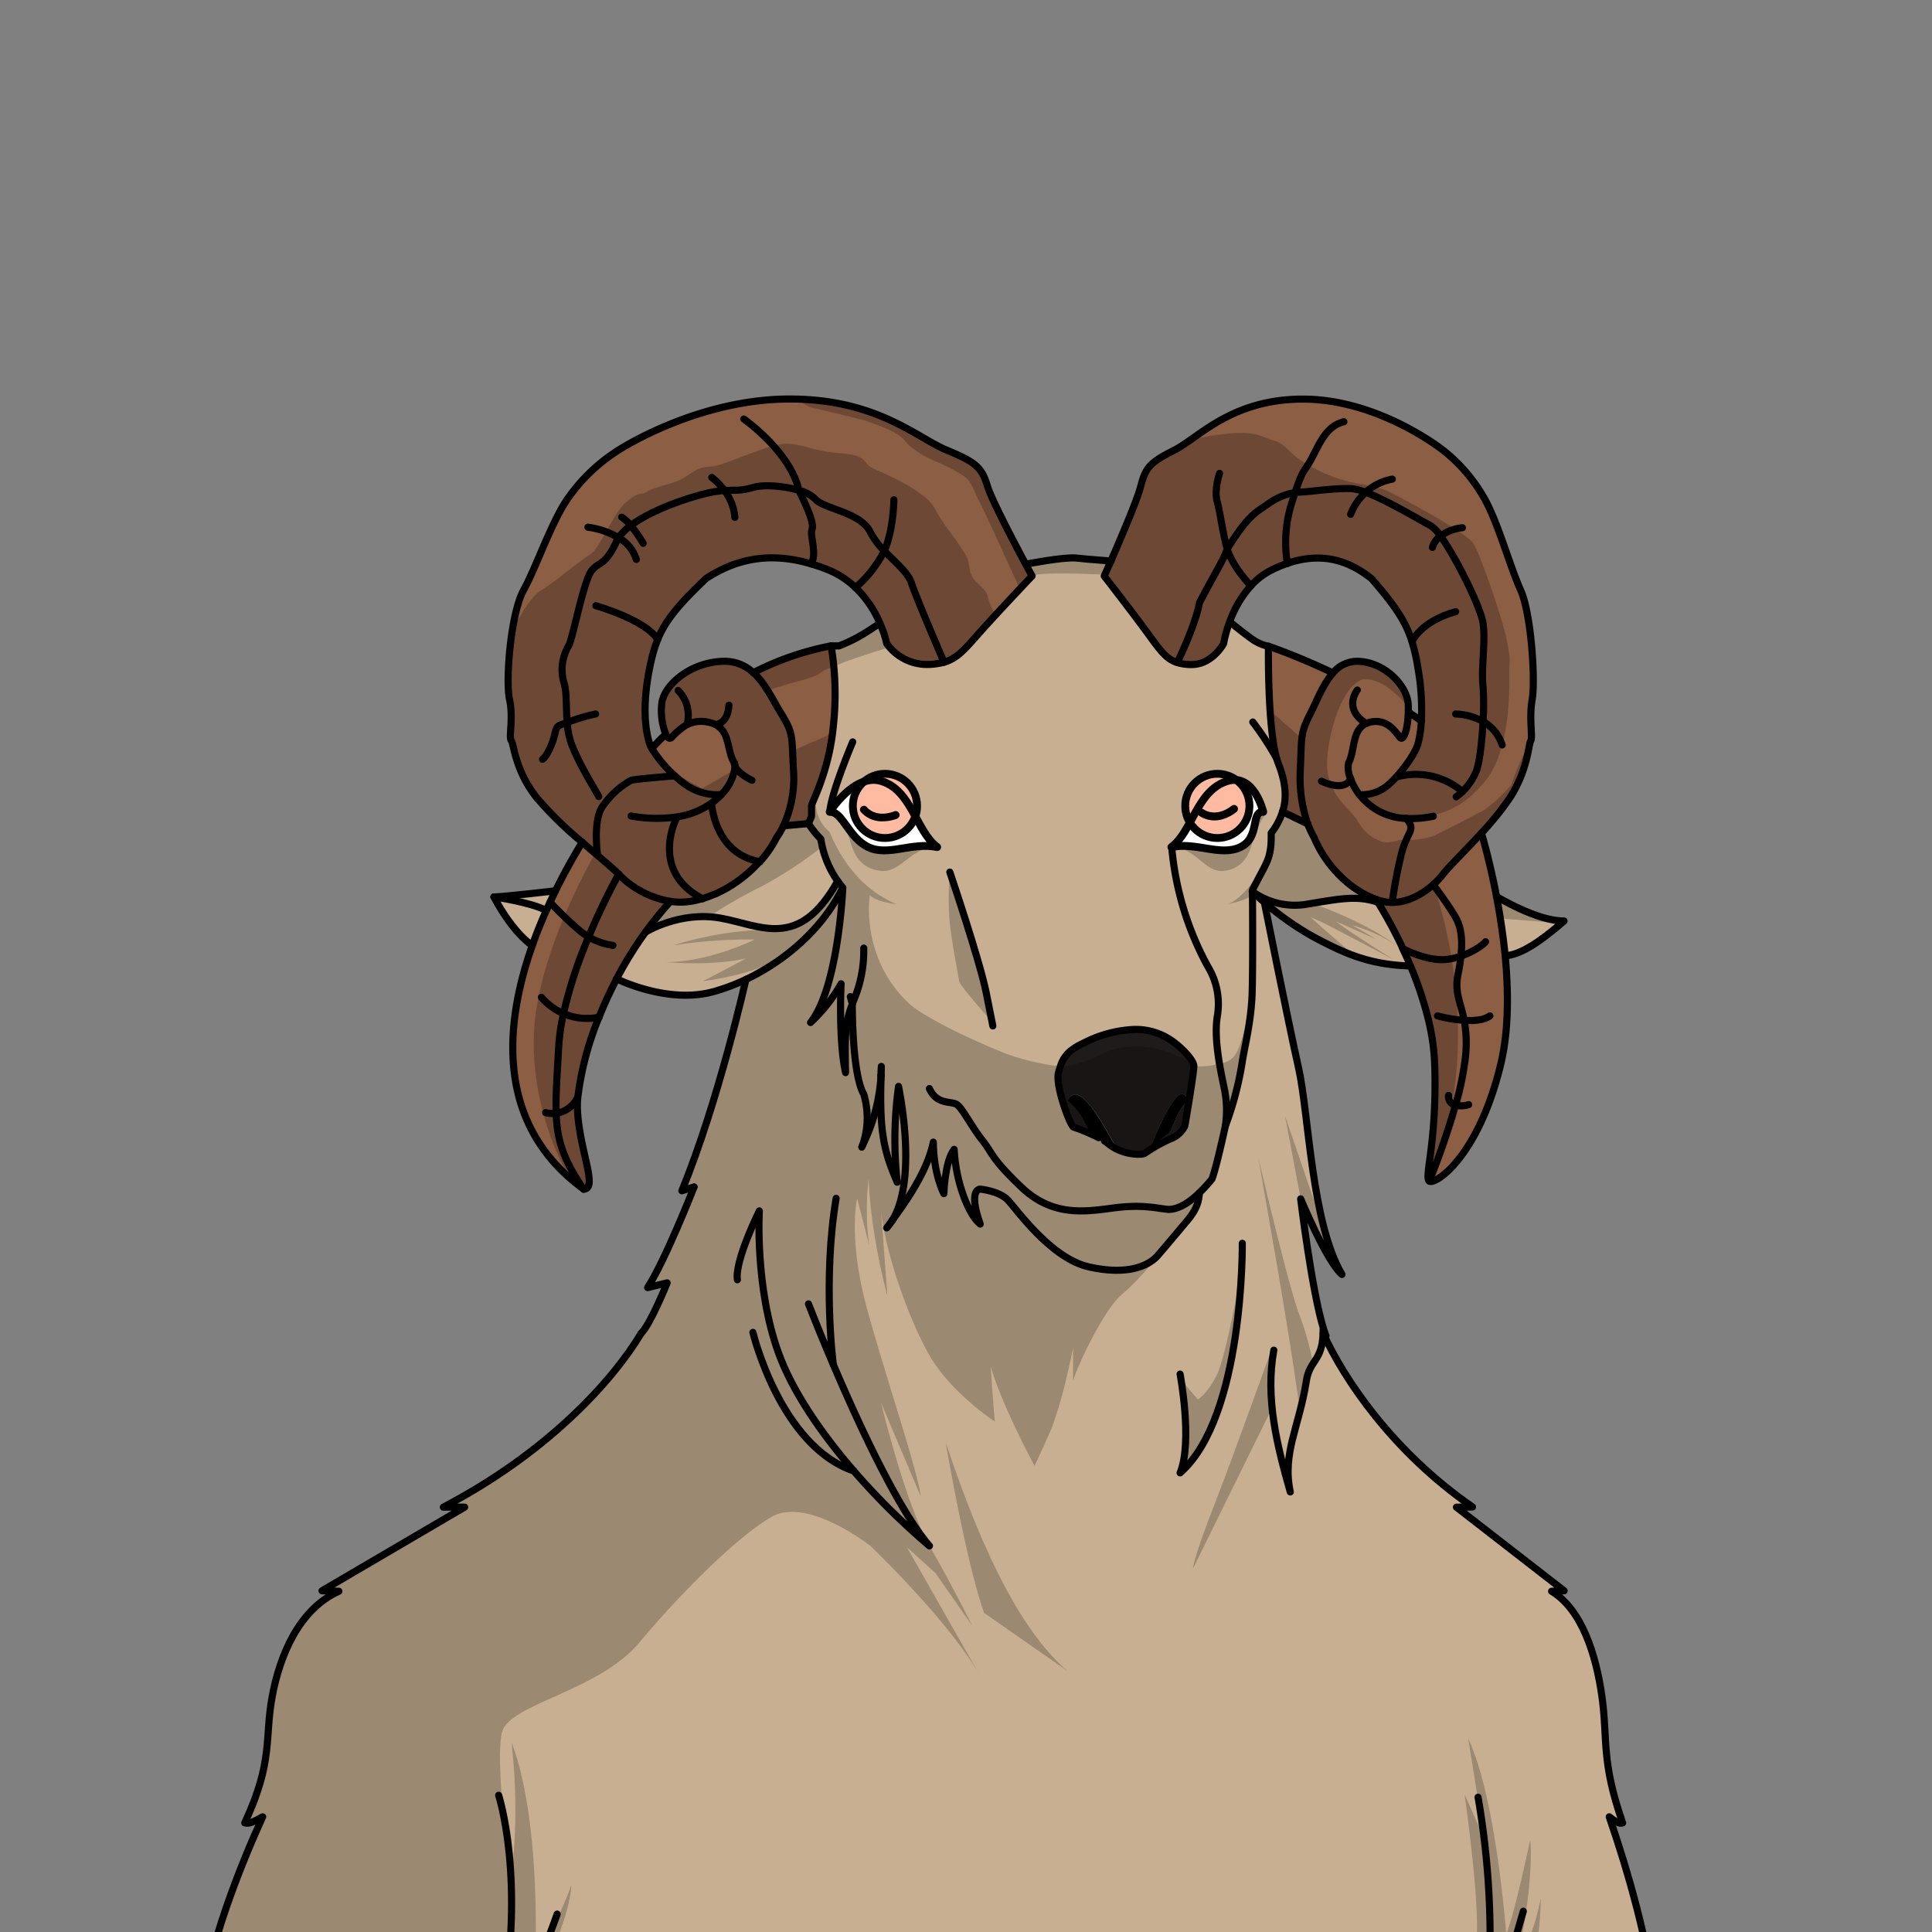 <svg xmlns="http://www.w3.org/2000/svg" xmlns:xlink="http://www.w3.org/1999/xlink" viewBox="0 0 432 432">
  <rect x="0" y="0" width="432" height="432" fill="#808080" stroke="none"/>
  <defs>
    <style>.GUNDAN_GOAT_BODY_GUNDAN_GOAT_BODY_16_cls-1,.GUNDAN_GOAT_BODY_GUNDAN_GOAT_BODY_16_cls-6{fill:none;stroke:#000;stroke-linecap:round;stroke-linejoin:round;}.GUNDAN_GOAT_BODY_GUNDAN_GOAT_BODY_16_cls-1{stroke-width:1.75px;}.GUNDAN_GOAT_BODY_GUNDAN_GOAT_BODY_16_cls-2{isolation:isolate;}.GUNDAN_GOAT_BODY_GUNDAN_GOAT_BODY_16_cls-3{fill:#1f1b1a;}.GUNDAN_GOAT_BODY_GUNDAN_GOAT_BODY_16_cls-4{fill:#8c5e44;}.GUNDAN_GOAT_BODY_GUNDAN_GOAT_BODY_16_cls-5{fill:#c8af91;}.GUNDAN_GOAT_BODY_GUNDAN_GOAT_BODY_16_cls-6{stroke-width:1.59px;}.GUNDAN_GOAT_BODY_GUNDAN_GOAT_BODY_16_cls-7{fill:#fff;}.GUNDAN_GOAT_BODY_GUNDAN_GOAT_BODY_16_cls-8{clip-path:url(#GUNDAN_GOAT_BODY_GUNDAN_GOAT_BODY_16_clip-path);}.GUNDAN_GOAT_BODY_GUNDAN_GOAT_BODY_16_cls-9{fill:#ffbba2;}.GUNDAN_GOAT_BODY_GUNDAN_GOAT_BODY_16_cls-10{clip-path:url(#GUNDAN_GOAT_BODY_GUNDAN_GOAT_BODY_16_clip-path-2);}.GUNDAN_GOAT_BODY_GUNDAN_GOAT_BODY_16_cls-11{opacity:0.22;mix-blend-mode:multiply;}</style>
    <clipPath id="clip-path">
      <path class="GUNDAN_GOAT_BODY_GUNDAN_GOAT_BODY_16_cls-1" d="M185.53,181.54s5.48-8.71,11.51-6.9c6.85,2.05,7.82,11.3,12.52,14.77-5.62-1.17-11,2.15-15.44,0S188.39,181.39,185.53,181.54Z" />
    </clipPath>
    <clipPath id="clip-path-2">
      <path class="GUNDAN_GOAT_BODY_GUNDAN_GOAT_BODY_16_cls-1" d="M282.46,181.54s-2-8.71-8-6.9c-6.85,2.05-7.82,11.3-12.53,14.77,5.63-1.17,11,2.15,15.45,0S279.6,181.39,282.46,181.54Z" />
    </clipPath>
  </defs>
  <g class="GUNDAN_GOAT_BODY_GUNDAN_GOAT_BODY_16_cls-2">
    <g id="body">
      <path class="GUNDAN_GOAT_BODY_GUNDAN_GOAT_BODY_16_cls-3" d="M266.88,238.14a.13.13,0,0,0,0-.06,0,0,0,0,1,0,0,4.33,4.33,0,0,0-.7-1.34,18.43,18.43,0,0,0-4.29-4.07,14.07,14.07,0,0,0-9-2.43,27.25,27.25,0,0,0-10.62,3,12.56,12.56,0,0,0-3.29,2.1l-.17.17a6.27,6.27,0,0,0-1.16,1.55c-.06.1-.1.19-.15.29a10.43,10.43,0,0,0-.46,1.14c-.14.43-.27.87-.4,1.34-.77,2.69,2.41,11.28,3.45,12.16a42.73,42.73,0,0,1,5.67,2.39c-1.08-.67-1.95-1.24-1.95-1.24s-1-1.89-2-3.71a14.47,14.47,0,0,0-3-3.37,2,2,0,0,1,1.71-1.38c1.28,0,3.49,2.55,5.25,5.31s3.67,6.32,3.79,6.55a22.7,22.7,0,0,1-2.55-1.4,13.32,13.32,0,0,1,1.1.8c2.88,2.3,7,2.44,7.9,2a36.22,36.22,0,0,1,5.58-3.17,5.86,5.86,0,0,0,3.42-3s2-11.53,2-13.37A1,1,0,0,0,266.88,238.14Zm-3.62,11.25c-.82,1.82-1.57,3.71-1.57,3.71a54.68,54.68,0,0,1-4.46,3.4c.09-.23,1.61-3.88,2.94-6.55s3.09-5.31,4.08-5.31,1.33,1.38,1.33,1.38A13.64,13.64,0,0,0,263.26,249.39Z" />
      <path class="GUNDAN_GOAT_BODY_GUNDAN_GOAT_BODY_16_cls-4" d="M340.09,131.92c-2.39-5.29-5.22-15.63-8.27-20.79a36.54,36.54,0,0,0-8.17-9.77c-2.35-2-16.25-12.16-32.25-12.16s-23.29,8.63-28.73,11.4-6.45,3.86-7.53,8.08c-.75,3-4.55,11.87-6.69,16.76-.87,2-1.47,3.33-1.47,3.33s5.91,7.59,9.61,12.65c2.79,3.81,4.12,5.84,6.67,6.68a11,11,0,0,0,3,.46c4.83.15,7.41-4.68,7.41-4.68a28.53,28.53,0,0,1,1.34-4.83,24.47,24.47,0,0,1,4.71-8.05,15.92,15.92,0,0,1,4.88-3.69,29.62,29.62,0,0,1,3.25-1.35c7.52-2.59,13.58-.88,18.93,3.42,5.17,6,7.54,9.54,9,14a42.26,42.26,0,0,1,1.36,6.06,52.46,52.46,0,0,1,.75,11.74l-2.93-2h0a16,16,0,0,0,0-1.69c-.25-4.21-5.15-9.43-11.18-9.66a7,7,0,0,0-5.69,2.64,145.44,145.44,0,0,0-14.42-6s-.27,17.54,1.83,25.06v0c.14.45.27.87.42,1.24,1.65,4.23,1.85,7.66.89,10.7l5.66,2.72a20.53,20.53,0,0,0,1.44,3.07c2.55,6.23,8,11.81,13.83,13.78h0c0,.05.18.28.41.67a103.53,103.53,0,0,1,5.61,10.41h0c.58,1.23,1.17,2.54,1.74,3.91a79,79,0,0,1,3.89,11.61,49.82,49.82,0,0,1,1.48,10c.61,17.49-2.3,25.32-1.23,26.39s10.89-5.07,16-26.08c1.8-7.47,1.77-16.16,1-24.26-.46-4.75-1.18-9.29-1.93-13.26-1.59-8.32-3.37-14.16-3.37-14.16a65.5,65.5,0,0,0,6.5-8.07c4-6.21,4.09-11.89,4.59-12.65s-.44-5,.32-9.21S342.47,137.21,340.09,131.92Z" />
      <path class="GUNDAN_GOAT_BODY_GUNDAN_GOAT_BODY_16_cls-4" d="M229.44,126.14l-1.1-2h0l-1.45-2.78,0,0c-.43-.82-.86-1.67-1.3-2.52l-.57-1.11a.8.8,0,0,0-.08-.16l-.64-1.27c-.1-.22-.21-.42-.31-.63-.21-.42-.41-.82-.6-1.22l-.77-1.61c-.5-1.08-.94-2.06-1.26-2.86-.11-.28-.21-.53-.28-.75a4.27,4.27,0,0,1-.16-.46c0-.15-.09-.3-.14-.44l-.14-.42c-.09-.27-.19-.52-.28-.76l0-.07c-.08-.19-.17-.37-.25-.55a6.12,6.12,0,0,0-.41-.76c0-.09-.11-.18-.17-.27a5.7,5.7,0,0,0-.52-.67,5,5,0,0,0-.39-.41,8.34,8.34,0,0,0-.83-.71l0,0a15,15,0,0,0-1.6-1l-.74-.39c-.42-.21-.89-.43-1.39-.65l-.28-.13-2-.84a46.53,46.53,0,0,1-5.15-2.73,70.85,70.85,0,0,0-10.9-5.4l-1.09-.39-1.09-.37c-1.18-.38-2.42-.73-3.74-1l-1.29-.29-.23,0h0l-.15,0-.49-.1q-.5-.11-1-.18c-.49-.09-1-.17-1.51-.24-1.52-.22-3.12-.38-4.82-.48l-1.12,0q-.48,0-1,0h-1.51c-.7,0-1.4,0-2.09,0l-1.17.05-.7,0-.32,0c-.65,0-1.3.11-1.94.18-1.46.14-2.89.34-4.3.59l-1.43.26c-.44.09-.88.17-1.31.27l-1.08.23L161,91.2l-1.59.41c-2.63.71-5.1,1.53-7.38,2.39l-1.35.52c-2,.8-3.91,1.63-5.57,2.43l-.65.32c-2.32,1.14-4.19,2.19-5.5,3l-.41.26c-.57.35-1,.64-1.3.85a39.35,39.35,0,0,0-10,9.77c-3.74,5.16-7.19,15.5-10.1,20.79-1.12,2-2,5.47-2.56,9.18,0,0,0,.05,0,.15s-.07.45-.1.68,0,.29-.06.44c-.78,5.63-.94,11.59-.41,14,.7,3.23.2,6.46.2,8.14a1.15,1.15,0,0,0,0,.19,1,1,0,0,0,0,.25.57.57,0,0,0,0,.18.34.34,0,0,0,0,.1.75.75,0,0,0,.13.35,2.87,2.87,0,0,1,.32.92c0,.15.09.32.13.5.17.74.4,1.72.76,2.86.09.29.19.59.3.89s.22.62.35,1a26,26,0,0,0,3.73,6.53,49.6,49.6,0,0,0,4.62,5c.83.81,1.71,1.62,2.59,2.42l1.33,1.19.35.31.51.45.16.15.62.53,0,0c-2.11,3.47-4.15,7.12-6,10.88-.41.84-.82,1.69-1.22,2.55-.28.61-.56,1.22-.83,1.83-1.15,2.57-2.21,5.19-3.13,7.82-3.92,11.09-5.68,22.51-3.27,32.8.07.31.15.62.23.93a37.28,37.28,0,0,0,1.48,4.48c.11.29.23.58.36.86s.22.52.34.77.19.4.29.6.21.43.32.64.26.52.4.77l.36.64c.16.28.32.56.49.83a35.37,35.37,0,0,0,4.61,6c.22.24.45.47.68.7s.6.61.92.9.56.53.85.78c.13.12.27.25.41.36s.3.28.46.41h0l.24.2.79.65.09.07,1.07.82h0l.36.27a1.17,1.17,0,0,0,.76-.31,0,0,0,0,0,0,0,2.12,2.12,0,0,0,.44-1.58q0-.27,0-.57a36,36,0,0,0-.85-4.57c-.08-.36-.17-.73-.25-1.11s-.17-.76-.26-1.16a.78.78,0,0,0,0-.14c-.33-1.51-.65-3.14-.88-4.83-.06-.39-.11-.79-.16-1.2,0,0,0,0,0-.06-.07-.65-.13-1.31-.16-2l0-.51a19.42,19.42,0,0,1,.09-2.53c0-.25,0-.51.08-.78s.07-.57.11-.87c.07-.56.17-1.15.28-1.76,0,0,0-.06,0-.09.05-.33.11-.66.19-1s.14-.73.22-1.1.15-.68.24-1,.14-.6.22-.91.13-.54.21-.83c.42-1.61.94-3.34,1.55-5.15.14-.42.29-.85.45-1.28.3-.86.63-1.74,1-2.64a.08.08,0,0,0,0,0c.06-.16.13-.31.19-.47a89.8,89.8,0,0,1,3.94-8.54h0c.32-.6.64-1.21,1-1.81s.57-1,.88-1.55c.41-.71.83-1.41,1.27-2.12s.76-1.21,1.16-1.81c0,0,0,0,0,0,.33-.51.68-1,1-1.54s.73-1.05,1.11-1.58l1-1.35.23-.3c.26-.35.53-.7.81-1l.07-.09a1.68,1.68,0,0,1,.18-.21l.05-.07.63-.79c.78-1,1.6-1.91,2.45-2.85l.15-.17a14.85,14.85,0,0,0,5.1-.07,20,20,0,0,0,2.1-.51,22.55,22.55,0,0,0,2.18-.76l.36-.16a3.42,3.42,0,0,0,.34-.13l.08,0,.69-.32c.21-.1.42-.2.62-.31.68-.34,1.35-.72,2-1.12l.07,0,.65-.42c.21-.13.43-.28.64-.43l.71-.51c.36-.26.7-.53,1-.8l.17-.14q.56-.45,1.08-.93c.24-.22.48-.44.71-.68s.39-.38.58-.57.52-.53.76-.81l0,0,.1-.11h0q.57-.63,1.08-1.29l.18-.22.12-.17c.15-.18.29-.37.42-.56s.39-.55.57-.83l.15-.22q.24-.37.45-.75c.12-.18.22-.37.32-.55s.29-.52.42-.79.53-.79.8-1.22c0,0,0,0,0-.08.24-.41.48-.86.7-1.33h.17l3.89-.35,1-.09.34,0,.18,0h0l.68-1.6v-2.38a.25.25,0,0,1,0-.08.17.17,0,0,1,0-.05,4,4,0,0,1,.21-.58l0-.06c.13-.33.31-.74.52-1.24l.05-.12.32-.79s0,0,0,0l0,0c.07-.16.13-.33.2-.51s.21-.52.31-.8.28-.73.41-1.13.28-.81.42-1.24l.09-.28a.88.88,0,0,0,0-.15c.07-.2.14-.42.2-.63a51,51,0,0,0,1.61-7c.08-.47.15-1,.21-1.45,0-.05,0-.1,0-.15a.28.28,0,0,0,0-.09c.08-.6.15-1.22.2-1.85a76.67,76.67,0,0,0,.07-12.77c0-.15,0-.3,0-.45,0-.44-.08-.84-.12-1.22,0-.19,0-.38-.07-.56-.05-.42-.1-.8-.15-1.12,0-.16,0-.31-.07-.44s-.06-.37-.08-.51,0-.17,0-.24,0-.17,0-.17l-.19,0-.43.08-.57.11-.3.06c-.62.13-1.44.32-2.41.58l-1.08.29-.6.17,0,0-.15,0-.22.06-.35.11c-.57.18-1.18.37-1.82.59,0,0-.05,0-.08,0q-1.07.36-2.25.81c-1.13.43-2.34.92-3.59,1.47l-1.33.6-.16.07-1.47.7-.36.17-.29-.25a9.1,9.1,0,0,0-.78-.61h0c-.18-.12-.37-.25-.56-.36l-.06,0-.53-.29h0l-.61-.29h0q-.33-.13-.66-.24c-.23-.08-.46-.14-.69-.2a8.76,8.76,0,0,0-1.28-.21l-.28,0c-.23,0-.47,0-.71,0h-.35a15.92,15.92,0,0,0-1.84.17l-.27,0-.69.13-.67.15a14.74,14.74,0,0,0-1.47.46,10.63,10.63,0,0,0-1.24.49A16.24,16.24,0,0,0,153,150.6a14.2,14.2,0,0,0-2.36,1.92l-.07.06-.09.08,0,.05a5.57,5.57,0,0,0-.46.51,8.21,8.21,0,0,0-.74,1,4.87,4.87,0,0,0-.37.6h0c-.08.12-.14.24-.2.35a.67.67,0,0,1-.06.12l-.1.22v0a6,6,0,0,0-.43,1.28,2.17,2.17,0,0,0-.07.35c0,.14,0,.27-.05.4a14.6,14.6,0,0,0,.91,6.63c-.5.47-1,1-1.49,1.47-.18.17-.35.35-.52.53-.33.33-.65.67-1,1l-.14.15a6.7,6.7,0,0,1-.54-1.23c0-.13-.08-.26-.11-.39s-.08-.27-.11-.41-.07-.28-.1-.43a1.24,1.24,0,0,1,0-.16l-.06-.29v0c0-.11-.05-.23-.07-.35a1.57,1.57,0,0,1,0-.23q-.16-.88-.27-1.95a35.45,35.45,0,0,1,0-6.22,1.5,1.5,0,0,1,0-.2,5.35,5.35,0,0,1,.05-.55v-.07l0-.31c.16-1.55.41-3.23.77-5,0-.26.1-.51.16-.75s.1-.49.16-.73l.06-.26a.53.53,0,0,1,0-.12c.08-.35.16-.68.24-1,.13-.49.26-1,.41-1.43s.23-.74.36-1.09h0c.13-.36.26-.71.41-1.05,0,0,0,0,0,0a.33.33,0,0,1,.05-.12c.12-.32.26-.63.4-.93l.11-.22q.18-.39.39-.78l0-.05.15-.28c.1-.19.21-.37.32-.56.33-.57.69-1.13,1.09-1.7q.45-.63,1-1.29c.17-.22.34-.44.53-.66l.57-.68c1.55-1.82,3.52-3.83,6-6.23l0,0,.12-.12c.15-.1.3-.2.46-.29a28.62,28.62,0,0,1,2.94-1.66l.59-.28.63-.28c.28-.13.57-.25.86-.36a22.38,22.38,0,0,1,2.43-.82l.74-.2a21.31,21.31,0,0,1,2.11-.43l.67-.1a26,26,0,0,1,5.25-.15h.11c.25,0,.51,0,.77.07l.79.09.8.11.81.14.82.16c.27,0,.55.12.83.19s.81.2,1.22.32l.36.09.32.09q1.74.51,3.57,1.23a18.79,18.79,0,0,1,3.68,1.92l.06.05q.47.3.9.63l.47.37c.44.35.86.72,1.26,1.1a21.07,21.07,0,0,1,1.94,2.1,0,0,0,0,1,0,0l.43.54.37.51c.23.31.44.62.63.92s.39.61.57.91.51.89.73,1.32.51,1,.72,1.51c0,.06.05.11.07.16.14.32.27.64.39.94.06.15.12.3.17.44s.11.28.16.42.16.45.22.66l.11.33a.56.56,0,0,0,0,.12.84.84,0,0,0,.05.17v0c.11.36.19.66.25.89s0,.2.06.27l.06.26a8.56,8.56,0,0,0,.56.73l.08.08v0a11.51,11.51,0,0,0,1.4,1.35,10,10,0,0,0,1,.73l.56.35c.2.12.4.22.61.33l.05,0a10,10,0,0,0,2.52.86l.47.08a2.23,2.23,0,0,0,.36.05l.51,0h0l.63,0h.3a15.13,15.13,0,0,0,3.76-.49h0c3-.85,4.67-2.88,8-6.65,1.13-1.26,2.43-2.69,3.74-4.11l1.78-1.92c2.19-2.35,4.21-4.5,5.33-5.68l.23-.24.48-.51a.93.93,0,0,1,.1-.1l.06-.07,0,0S230.3,127.74,229.44,126.14Zm-65.23,44.44a1.5,1.5,0,0,1,.15.75A1.46,1.46,0,0,1,164.21,170.58Z" />
      <path class="GUNDAN_GOAT_BODY_GUNDAN_GOAT_BODY_16_cls-5" d="M370.29,449.12c-.16-1.41-.34-2.83-.56-4.25q-.09-.71-.21-1.41-.16-1.08-.36-2.16c0-.17-.06-.35-.09-.52-.13-.77-.27-1.53-.43-2.3-.18-1-.38-1.94-.59-2.91-.16-.75-.32-1.51-.49-2.26s-.34-1.5-.52-2.25c-.33-1.41-.67-2.81-1-4.19-.14-.54-.28-1.09-.42-1.62-.4-1.52-.82-3-1.24-4.49l-.57-2c-.08-.27-.15-.53-.23-.79-.22-.74-.44-1.46-.66-2.18l-.26-.86c-.31-1-.61-2-.92-2.91,0-.1-.06-.21-.1-.31l-.06-.2c-.18-.56-.36-1.11-.53-1.65-.42-1.26-.82-2.47-1.22-3.64l.86.62a5.52,5.52,0,0,0,1.24.72,1.63,1.63,0,0,0,.52.09l.2,0a.35.35,0,0,0,.14,0l.07,0c-.79-2.26-1.41-4.28-1.9-6.12-.17-.6-.31-1.17-.44-1.73-.25-1.05-.46-2-.63-3-.1-.54-.19-1-.26-1.56a93.07,93.07,0,0,1-.81-9.45c0-.38,0-.76-.07-1.14-.1-1.49-.23-3-.45-4.74h0c0-.17,0-.35-.07-.52-.07-.49-.14-1-.22-1.47s-.13-.79-.2-1.18c0-.14,0-.28-.08-.42-.05-.32-.11-.63-.18-1l-.15-.74c-.07-.36-.15-.72-.24-1.07s-.22-1-.35-1.44-.25-.95-.39-1.42c-.08-.3-.17-.6-.27-.89s-.12-.44-.2-.66c-.13-.41-.27-.81-.42-1.21h0c-.23-.64-.47-1.28-.73-1.9,0,0,0,0,0,0-.13-.31-.27-.62-.4-.92-.28-.62-.57-1.21-.87-1.8a22.94,22.94,0,0,0-2-3.25c-.15-.2-.3-.4-.46-.59a16.51,16.51,0,0,0-2-2.13c-.19-.16-.39-.33-.59-.48l-.39-.29s0,0,0,0a3.28,3.28,0,0,0-.38-.27c-.2-.14-.4-.27-.61-.39l2.8-.11-6.25-4.85-3.43-2.67L325.66,337l3.6-.05c-1.86-1.28-3.64-2.61-5.34-4-.34-.26-.68-.54-1-.81-.53-.43-1.06-.87-1.58-1.32q-1.43-1.2-2.76-2.43a104.33,104.33,0,0,1-8-8.19l-.55-.63-.05-.05-.85-1c-.19-.21-.36-.43-.54-.64l-.37-.45c-.57-.69-1.12-1.39-1.66-2.08-.3-.38-.58-.75-.86-1.12a.1.1,0,0,0,0-.05l-.9-1.22c-.31-.42-.62-.84-.9-1.26-.9-1.26-1.73-2.5-2.51-3.72-.26-.39-.5-.78-.73-1.16q-1.23-2-2.23-3.81h0c-.15-.25-.28-.5-.42-.75s-.19-.35-.28-.52l0,0c-.66-1.25-1.25-2.44-1.76-3.57h0c0-.27,0-.55,0-.85l.13,0c-2.65-8.38-5.17-29.24-5.17-29.24l0,0c0,.13.25.6.54,1.28l.16.36c.27.64.62,1.42,1,2.3.1.21.19.42.29.64l.5,1.08c.28.59.57,1.21.88,1.83a69.91,69.91,0,0,0,3.34,6.2l.38.59a18.68,18.68,0,0,0,1.1,1.53l.29.35a6.8,6.8,0,0,0,.72.71c-.22-.38-.44-.77-.65-1.18s-.38-.74-.56-1.13-.38-.82-.55-1.25c-.36-.85-.7-1.75-1-2.69-.16-.45-.31-.91-.45-1.39a5.58,5.58,0,0,1-.18-.58l-.06-.21c-.1-.32-.2-.64-.28-1-.57-2-1.05-4.14-1.47-6.32-.16-.73-.3-1.47-.43-2.22,0-.21-.08-.43-.11-.65-.1-.54-.19-1.09-.28-1.64s-.18-1.1-.26-1.65c-.16-1-.3-2-.44-3l-.15-1.09c-.34-2.49-.64-4.94-.92-7.28-.08-.62-.15-1.22-.22-1.82l-.15-1.2c-.09-.73-.18-1.45-.27-2.15,0-.05,0-.09,0-.13-.09-.66-.17-1.3-.26-1.92a2.17,2.17,0,0,0,0-.25l-.15-1c-.15-1.05-.32-2-.49-3l-.15-.75c0-.28-.11-.55-.17-.81-2.35-10.43-7.64-37-7.64-37a66,66,0,0,0,11.05,7.79c7.05,3.77,12.56,6.25,21.7,6.54-.57-1.37-1.16-2.68-1.74-3.91h0l-.4-.85-.05-.09-.3-.62-.14-.29-.44-.88h0l-.42-.84-.08-.15c-1.66-3.22-3.09-5.6-3.77-6.69-.23-.39-.38-.62-.41-.67h0c-.29-.1-.57-.21-.86-.33a2.44,2.44,0,0,1-.34-.14,2.63,2.63,0,0,1-.35-.15l-.07,0-.7-.34c-.25-.13-.5-.26-.74-.4l0,0-.11-.06-.66-.4a4,4,0,0,1-.38-.24l-.58-.39-.39-.28-.16-.12-.38-.29-.14-.11-.42-.34q-.45-.37-.9-.78c-.22-.19-.43-.39-.64-.6l-.62-.62,0,0a.85.85,0,0,1-.16-.17l-.16-.16-.13-.14-.1-.11-.11-.13-.08-.09a.05.05,0,0,1,0,0,12.94,12.94,0,0,1-.84-1c-.25-.3-.48-.61-.71-.93l-.49-.69a4.13,4.13,0,0,1-.25-.38l-.35-.54c-.21-.33-.42-.67-.6-1a.41.41,0,0,0-.07-.11.15.15,0,0,1,0-.07,5.33,5.33,0,0,1-.31-.57c-.12-.22-.23-.43-.33-.65l-.18-.38c-.15-.31-.28-.62-.41-.93a20.14,20.14,0,0,1-1.11-2.23.14.14,0,0,1,0-.06c-.07-.18-.15-.36-.22-.55l-.09-.23-4-1.94h0l-1.6-.77,0-.06q.14-.45.24-.9a12.15,12.15,0,0,0,.27-1.74,13.28,13.28,0,0,0,0-2,2.29,2.29,0,0,0,0-.25c0-.36-.07-.73-.13-1.11l0-.2-.06-.33-.12-.59c-.08-.39-.18-.8-.31-1.22v0c-.05-.18-.1-.36-.16-.54s-.17-.53-.26-.79-.23-.63-.35-.95-.28-.79-.42-1.24v0c-.05-.17-.09-.35-.14-.52s-.09-.37-.13-.56l-.12-.58q-.06-.28-.12-.6c0-.18-.07-.36-.1-.55-.11-.66-.22-1.36-.31-2.08v0c-.08-.56-.14-1.14-.2-1.73,0-.32-.07-.65-.1-1,0-.13,0-.27,0-.4l-.09-1-.12-1.64c-.15-2.38-.25-4.77-.3-6.89,0-.18,0-.36,0-.54s0-.61,0-.9,0-.69,0-1c0-3,0-5,0-5a10.13,10.13,0,0,1-3.37-1.43l-.72-.5-.8-.6c-.73-.54-1.5-1.15-2.16-1.67-.18-.13-.34-.27-.5-.39l-.31-.25-.27-.22-.21-.17-.15-.12h0l-.08-.05c-.06.16-.12.33-.17.49h0s0,0,0,0c-.06.16-.11.33-.17.49a26.56,26.56,0,0,0-1,3.82s-.09.17-.27.44c-.05.09-.12.18-.19.29l0,0-.15.21a10.92,10.92,0,0,1-1.86,2h0a8.67,8.67,0,0,1-1.59,1,4,4,0,0,1-.47.21,3.29,3.29,0,0,1-.44.16l-.15.05h0l-.14,0-.4.1-.21,0a5,5,0,0,1-.56.08,4.26,4.26,0,0,1-.63,0h-.29a13.45,13.45,0,0,1-1.67-.15h-.05c-.24,0-.46-.09-.67-.14s-.42-.11-.62-.17c-2.55-.84-3.88-2.87-6.67-6.68l-.73-1c-.4-.55-.82-1.11-1.25-1.68-3.38-4.52-7.32-9.58-7.61-10l0,0,0-.07a1,1,0,0,1,.09-.2c.06-.15.16-.37.28-.65s.14-.31.21-.48c.24-.53.52-1.18.85-1.93l-.37,0h-.17c-.87-.06-2.67-.19-4.41-.34l-.17,0h-.16l-.57,0-.24,0-1.71-.18a9.1,9.1,0,0,0-1.09,0H239l-.52,0-1.15.11-.36,0-.54.06-.43,0-.57.08-.57.08-1.23.19-.57.09-2,.34-.5.09-.23,0L230,126l-.21,0h0l-.15,0-.2,0c.86,1.6,1.43,2.63,1.43,2.63l0,0-.06.07-.1.1-.48.51-.23.24c-1.12,1.18-3.14,3.33-5.33,5.68l-1.78,1.92c-1.31,1.42-2.61,2.85-3.74,4.11-3.37,3.77-5,5.8-8,6.65h0a15.13,15.13,0,0,1-3.76.49H207l-.63,0h0l-.51,0a2.23,2.23,0,0,1-.36-.05,3.55,3.55,0,0,1-.47-.08,10,10,0,0,1-2.52-.86l-.05,0a5.92,5.92,0,0,1-.61-.33l-.56-.35a10,10,0,0,1-1-.73,11.51,11.51,0,0,1-1.4-1.35v0l-.08-.08a8.56,8.56,0,0,1-.56-.73l-.06-.26a2.32,2.32,0,0,0-.06-.27c-.06-.23-.14-.53-.25-.89v0a.84.84,0,0,1-.05-.17.56.56,0,0,1,0-.12l-.11-.33c-.07-.21-.14-.43-.22-.66s-.1-.28-.16-.42-.11-.29-.17-.44c-.12-.3-.25-.62-.39-.94l-.28.19-1.43.93q-.3.21-.6.39c-.78.51-1.52,1-2,1.25l-1,.52c-.26.14-.53.28-.81.41-.44.23-.9.45-1.31.65l-.48.22,0,0-.4.17-.3.13-.23.09a1.19,1.19,0,0,1-.31.09h-1.77s0,.06,0,.17,0,.15,0,.24.05.31.08.51.05.28.07.44c.05.32.1.7.15,1.12,0,.18.05.36.07.56,0,.38.08.78.12,1.22,0,.15,0,.3,0,.45a76.67,76.67,0,0,1-.07,12.77c0,.63-.12,1.25-.2,1.85a.28.28,0,0,1,0,.09.77.77,0,0,1,0,.15c-.06.49-.13,1-.21,1.45a51,51,0,0,1-1.61,7c-.07.22-.13.43-.2.63a.88.88,0,0,1,0,.15,1.31,1.31,0,0,1-.09.28c-.14.44-.28.85-.42,1.24s-.27.77-.41,1.13-.21.55-.31.8-.13.35-.2.51l0,0v0l-.32.79-.05.12c-.21.5-.39.91-.52,1.24l0,.06a4,4,0,0,0-.21.58.17.17,0,0,0,0,.05.25.25,0,0,0,0,.08v2.38l-.68,1.6h0l-.18,0-.34,0-1,.09-3.89.35h-.17c-.22.47-.46.92-.7,1.33,0,0,0,0,0,.08-.27.43-.53.84-.8,1.22s-.27.53-.42.79a6.05,6.05,0,0,1-.32.55q-.21.38-.45.75l-.15.22c-.18.28-.37.55-.57.83s-.27.37-.42.56l-.12.17-.18.22q-.51.66-1.08,1.29h0l-.1.11,0,0c-.24.28-.5.54-.76.81s-.38.39-.58.57-.47.46-.71.68l-1.08.93-.17.14c-.34.27-.68.54-1,.8l-.71.51c-.21.15-.43.3-.64.43l-.65.42-.07,0c-.66.4-1.33.78-2,1.12-.21.11-.41.22-.62.31l-.69.32-.08,0a3.42,3.42,0,0,1-.34.13l-.36.16a22.55,22.55,0,0,1-2.18.76,20,20,0,0,1-2.1.51,14.85,14.85,0,0,1-5.1.07l-.15.17c-.85.94-1.67,1.89-2.45,2.85l-.63.79-.05.07a1.68,1.68,0,0,0-.18.21l-.07.09c-.28.34-.55.69-.81,1l-.23.3-1,1.35c-.38.53-.75,1.05-1.11,1.58s-.7,1-1,1.54c0,0,0,0,0,0-.4.6-.78,1.2-1.16,1.81s-.86,1.41-1.27,2.12c-.31.52-.6,1-.88,1.55s-.67,1.21-1,1.81c.27.14,11.49,5.7,21.68,2.87l1.25-.37,1-.31.91-.32c.72-.26,1.46-.55,2.19-.86s1.21-.52,1.82-.8h0l.07,0h0c0,.08-.09.42-.22,1-.06.24-.12.52-.2.83,0,.15-.07.32-.11.5l-.17.69c0,.15-.07.3-.11.46q-.1.47-.24,1c-.1.4-.2.83-.31,1.28s-.17.67-.26,1c-.41,1.66-.91,3.58-1.46,5.69l-.21.79c-.58,2.14-1.21,4.47-1.91,6.92l-.45,1.55-.27.94c-.3,1-.62,2.09-.94,3.16-.58,1.92-1.19,3.89-1.83,5.87-.85,2.63-1.75,5.27-2.68,7.87,0,0,0,0,0,0q-.6,1.68-1.23,3.33l-.33.88c-.35.91-.71,1.81-1.07,2.69-.06.17-.13.34-.2.5h0a1.38,1.38,0,0,1-.06.16,1.11,1.11,0,0,1,0,.13h0l.23-.08h0l.18-.06.06,0,.17-.05.31-.1.24-.07.24-.07.21-.07.18-.06.51-.16.13,0,.14,0h0l.07,0c-.19.5-6.45,16.43-10.38,22.49l1.58-.38.57-.14.76-.19.51-.12.42-.1.53-.13-.06.15-.07.17-.37.89c-.1.25-.22.53-.35.83-.53,1.21-1.24,2.8-2,4.34-.37.75-.74,1.48-1.11,2.15l-.12.21-.24.42-.23.4c-.16.26-.31.49-.46.71v0l0,0,0,0a.13.13,0,0,1,0,0,0,0,0,0,1,0,0,.47.47,0,0,0-.09.12l-.24.3,0,0a3.46,3.46,0,0,1-.36.39c-.39.65-.81,1.32-1.27,2-.22.34-.45.69-.69,1l-.38.55-.66.92q-.69,1-1.47,2l-.81,1c-.63.81-1.31,1.64-2,2.47l-.14.15-.83,1-.16.18c-1.11,1.26-2.31,2.56-3.59,3.87h0l-.14.13h0c-1.18,1.21-2.45,2.44-3.78,3.68-.53.5-1.07,1-1.62,1.48s-1.11,1-1.69,1.48-1.1.95-1.67,1.43l-.12.09c-.46.39-.94.77-1.42,1.15-.73.61-1.49,1.2-2.25,1.78l-1.75,1.33-.21.15c-.66.48-1.33,1-2,1.45l0,0-2.08,1.44q-2.55,1.76-5.3,3.43h0q-1.11.69-2.25,1.35l-1.21.7q-1.32.76-2.7,1.5l-1.49.81-.44.23,3,0h1.73l-.17.1-1.57.92-13.82,8.1-.14.08-10.18,6-5.74,3.36-.26.16,3.7.11a18.88,18.88,0,0,0-2.47,1.34l-.63.42c-.24.17-.48.34-.71.52s-.47.36-.69.55l0,0c-.33.27-.66.56-1,.87a9.63,9.63,0,0,0-.72.71c-.26.27-.52.54-.76.83s-.56.66-.83,1-.34.43-.5.66l-.34.48q-.27.38-.51.75c-.43.67-.85,1.36-1.23,2.07l-.15.26a2.12,2.12,0,0,0-.11.21l-.12.22a3.37,3.37,0,0,0-.19.38c-.14.27-.27.55-.4.82s-.15.32-.21.47-.14.32-.2.48c-.37.81-.7,1.63-1,2.47,0,.1-.07.19-.1.29-.2.54-.38,1.09-.55,1.64s-.32,1.07-.47,1.6a.08.08,0,0,1,0,.06s0,0,0,0c-.4,1.47-.73,2.95-1,4.41l-.15.87c0,.28-.09.56-.13.84q-.12.82-.21,1.62c-.2,1.72-.31,3.33-.42,4.93h0l0,.37-.09,1.12,0,.37c-.07.89-.16,1.79-.29,2.73-.06.5-.14,1-.23,1.55-.14.86-.32,1.75-.54,2.68,0,.23-.1.46-.17.69-.09.38-.19.77-.31,1.17s-.18.65-.29,1-.2.67-.32,1-.21.64-.33,1a1.72,1.72,0,0,0-.07.21c0,.06,0,.12-.07.19-.64,1.78-1.44,3.74-2.45,5.91a1,1,0,0,0,.17,0,.09.09,0,0,0,.07,0,1.73,1.73,0,0,0,.32,0,2.75,2.75,0,0,0,.67-.09l.3-.1a18,18,0,0,0,2.5-1.24l-.24.54,0,.09-.06.12v0h0l-.14.33c-1.33,3-2.73,6.27-4.12,9.76-.26.64-.51,1.3-.77,2s-.44,1.13-.65,1.71-.43,1.13-.64,1.7c-.41,1.13-.82,2.28-1.23,3.44l0,.13c-.33.95-.65,1.91-1,2.87l-.18.57c-.26.78-.5,1.56-.74,2.35-.06.17-.11.34-.16.52-.25.8-.48,1.6-.71,2.41-.28,1-.55,2-.81,3h0l-.12.42a2,2,0,0,1-.06.23h0c-.21.84-.42,1.69-.61,2.53-.7,2.95-1.26,5.89-1.67,8.78H370.36C370.34,449.51,370.32,449.32,370.29,449.12ZM199.42,273a11.43,11.43,0,0,1-1.15,1.56C198.67,274,199.06,273.52,199.42,273Zm53.41-42.78a14.07,14.07,0,0,1,9,2.43,18.43,18.43,0,0,1,4.29,4.07,4.33,4.33,0,0,1,.7,1.34,0,0,0,0,0,0,0,.13.13,0,0,1,0,.06,1,1,0,0,1,0,.23c0,1.84-2,13.37-2,13.37a5.86,5.86,0,0,1-3.42,3,36.22,36.22,0,0,0-5.58,3.17c-.87.46-5,.32-7.9-2a13.32,13.32,0,0,0-1.1-.8l-.08,0-1.05-.65-.11-.06A42.73,42.73,0,0,0,240,252c-1-.88-4.22-9.47-3.45-12.16.13-.47.26-.91.4-1.34a10.43,10.43,0,0,1,.46-1.14,2,2,0,0,1,.15-.29,6.27,6.27,0,0,1,1.16-1.55l.17-.17a12.56,12.56,0,0,1,3.29-2.1A27.25,27.25,0,0,1,252.83,230.23Z" />
      <path class="GUNDAN_GOAT_BODY_GUNDAN_GOAT_BODY_16_cls-5" d="M349.74,205.93c-6.06.07-15.11-5.46-15.11-5.46.75,4,1.47,8.51,1.93,13.26C340,213.47,344.23,210.76,349.74,205.93Z" />
      <path class="GUNDAN_GOAT_BODY_GUNDAN_GOAT_BODY_16_cls-5" d="M119,211.39c.92-2.63,2-5.25,3.13-7.82.27-.61.55-1.22.83-1.83.4-.86.81-1.71,1.22-2.55,0,0-10.3,1.22-13.74,1.37C114.9,208.92,119,211.39,119,211.39Z" />
      <path class="GUNDAN_GOAT_BODY_GUNDAN_GOAT_BODY_16_cls-6" d="M284.83,301.9c-1.94,10.74.71,21.27,3.68,31.71-1.84-8.7,2-14.56,3.6-24.86.72-4.67,3.52-4.3,3.74-10.6,0-.27,0-.55,0-.85" />
      <path class="GUNDAN_GOAT_BODY_GUNDAN_GOAT_BODY_16_cls-6" d="M114.91,449.7A144.81,144.81,0,0,0,124.58,428" />
      <path class="GUNDAN_GOAT_BODY_GUNDAN_GOAT_BODY_16_cls-6" d="M111.5,401.43s6.08,18.6.61,48.27" />
      <path class="GUNDAN_GOAT_BODY_GUNDAN_GOAT_BODY_16_cls-6" d="M246.94,255.1a13.32,13.32,0,0,1,1.1.8c2.88,2.3,7,2.44,7.9,2a36.22,36.22,0,0,1,5.58-3.17,5.86,5.86,0,0,0,3.42-3s2-11.53,2-13.37c0-1.13-2.2-3.73-5-5.71a14.07,14.07,0,0,0-9-2.43,27.25,27.25,0,0,0-10.62,3c-4.29,2-4.87,3.91-5.63,6.59S239,251.07,240,252a42.73,42.73,0,0,1,5.67,2.39" />
      <path class="GUNDAN_GOAT_BODY_GUNDAN_GOAT_BODY_16_cls-6" d="M141.12,182.46a31.38,31.38,0,0,0,10,.23,18.13,18.13,0,0,0,8-3.11,15.13,15.13,0,0,0,2.17-1.9" />
      <path class="GUNDAN_GOAT_BODY_GUNDAN_GOAT_BODY_16_cls-6" d="M169.93,192.67a24.88,24.88,0,0,0,3.71-5.38,17.53,17.53,0,0,0,1.54-2.63,25.57,25.57,0,0,0,2.22-12.79c-.38-7.59,0-7.9-2.83-12.49-1.72-2.8-3.42-6.52-6.13-9" />
      <path class="GUNDAN_GOAT_BODY_GUNDAN_GOAT_BODY_16_cls-6" d="M168.44,150.41a9.35,9.35,0,0,0-6.84-2.54c-7.35.23-13.34,5.45-13.65,9.66a14.6,14.6,0,0,0,.91,6.63c.39.8.86,1.14,1.31.74a14.43,14.43,0,0,1,3.47-2.89,7.22,7.22,0,0,1,4.9-.49c5,1.08,3.75,6.14,5.67,9.06a1.5,1.5,0,0,1,.15.75,10.51,10.51,0,0,1-3.09,6.35,12.41,12.41,0,0,1-8.1-2.33,23,23,0,0,1-2.31-1.89,27.59,27.59,0,0,1-5.13-6.13,6.7,6.7,0,0,1-.54-1.23c-.92-3-1.58-8.44.05-16.62s3.78-11.66,12.6-20.1c6.63-4.36,14.15-6.06,23.51-3.3q1.74.51,3.57,1.23a19.54,19.54,0,0,1,6.37,4.07,24.12,24.12,0,0,1,5.47,8,23.41,23.41,0,0,1,1.51,4.52,11.09,11.09,0,0,0,9,4.68,15.21,15.21,0,0,0,3.77-.49c3-.85,4.67-2.88,8-6.65,4.52-5.06,11.74-12.65,11.74-12.65s-.57-1-1.43-2.63c-2.51-4.68-7.58-14.31-8.55-17.46-1.3-4.22-2.53-5.32-9.18-8.08s-15.54-11.4-35.07-11.4-36.51,10.12-39.37,12.16a39.35,39.35,0,0,0-10,9.77c-3.74,5.16-7.19,15.5-10.1,20.79s-4.07,20.24-3.15,24.46-.23,8.44.39,9.21.76,6.44,5.59,12.65a83,83,0,0,0,10.18,10l3.22,2.75c2.33,2,4.19,3.56,4.94,4.39a21.12,21.12,0,0,0,11.54,6.13,14.85,14.85,0,0,0,5.1-.07,20,20,0,0,0,2.1-.51,22.55,22.55,0,0,0,2.18-.76l.36-.16a3.42,3.42,0,0,0,.34-.13l.08,0a29.3,29.3,0,0,0,9.85-7.21" />
      <path class="GUNDAN_GOAT_BODY_GUNDAN_GOAT_BODY_16_cls-6" d="M304,177.68A13.63,13.63,0,0,0,314.42,183a23.32,23.32,0,0,0,6.07-.49" />
      <path class="GUNDAN_GOAT_BODY_GUNDAN_GOAT_BODY_16_cls-6" d="M307.68,201.07c-5.78-2-11.28-7.55-13.83-13.78a20.53,20.53,0,0,1-1.44-3.07" />
      <path class="GUNDAN_GOAT_BODY_GUNDAN_GOAT_BODY_16_cls-6" d="M302,174.14a13.35,13.35,0,0,0,1.95,3.54,9,9,0,0,0,6.63-2.33,18.19,18.19,0,0,0,1.62-1.6c1.93-2.12,4.34-5.4,4.92-7.65a25.9,25.9,0,0,0,.7-4.88,52.46,52.46,0,0,0-.75-11.74,42.26,42.26,0,0,0-1.36-6.06c-1.42-4.5-3.79-8-9-14-5.35-4.3-11.41-6-18.93-3.42a29.62,29.62,0,0,0-3.25,1.35,15.92,15.92,0,0,0-4.88,3.69,24.47,24.47,0,0,0-4.71,8.05,28.53,28.53,0,0,0-1.34,4.83s-2.58,4.83-7.41,4.68a11,11,0,0,1-3-.46c-2.55-.84-3.88-2.87-6.67-6.68-3.7-5.06-9.61-12.65-9.61-12.65s.6-1.34,1.47-3.33c2.14-4.89,5.94-13.76,6.69-16.76,1.08-4.22,2.08-5.32,7.53-8.08s12.72-11.4,28.73-11.4,29.9,10.12,32.25,12.16a36.54,36.54,0,0,1,8.17,9.77c3.05,5.16,5.88,15.5,8.27,20.79s3.33,20.24,2.58,24.46.18,8.44-.32,9.21-.63,6.44-4.59,12.65a65.5,65.5,0,0,1-6.5,8.07c-3.7,4-7.46,7.69-8.51,9.11a16.66,16.66,0,0,1-2.29,2.42c-2.21,1.93-5.49,3.92-9.16,3.9a9.2,9.2,0,0,1-2.18-.26,12.8,12.8,0,0,1-1.43-.41" />
      <path class="GUNDAN_GOAT_BODY_GUNDAN_GOAT_BODY_16_cls-6" d="M292.41,184.22a31.36,31.36,0,0,1-1.64-12.35c.31-7.59,0-7.9,2.32-12.49,1.4-2.76,2.77-6.42,4.93-8.87a7,7,0,0,1,5.69-2.64c6,.23,10.93,5.45,11.18,9.66a16,16,0,0,1,0,1.69c-.06,3.57-1,6.61-1.84,5.68s-2.77-4.45-6.86-3.38a4.94,4.94,0,0,0-.71.25c-3.25,1.45-2.46,6.07-3.93,8.81a5.79,5.79,0,0,0,.46,3.55" />
      <path class="GUNDAN_GOAT_BODY_GUNDAN_GOAT_BODY_16_cls-6" d="M148.86,164.16q-1.58,1.5-3.13,3.17" />
      <path class="GUNDAN_GOAT_BODY_GUNDAN_GOAT_BODY_16_cls-6" d="M175.18,184.66l5.6-.51.68-1.61v-2.38c0-.69,4-7.67,4.92-18.26a65.42,65.42,0,0,0-.54-17.48h1.77a34,34,0,0,0,4.83-2.3c1-.56,2.95-1.85,4.32-2.76" />
      <path class="GUNDAN_GOAT_BODY_GUNDAN_GOAT_BODY_16_cls-6" d="M137.88,218.86a84.47,84.47,0,0,1,6.46-10.44,81.33,81.33,0,0,1,5.57-6.87" />
      <path class="GUNDAN_GOAT_BODY_GUNDAN_GOAT_BODY_16_cls-6" d="M130.21,188.28c-2.12,3.48-4.16,7.14-6,10.91-.41.84-.82,1.69-1.22,2.55-.28.61-.56,1.22-.83,1.83-1.15,2.57-2.21,5.19-3.13,7.82-7.05,19.94-7.12,41,11.51,54.52,3.26-.21-1.05-8.74-1.43-18a19.42,19.42,0,0,1,.09-2.53,68.21,68.21,0,0,1,4.75-17.95,89.8,89.8,0,0,1,3.94-8.54" />
      <path class="GUNDAN_GOAT_BODY_GUNDAN_GOAT_BODY_16_cls-6" d="M168.44,150.41a64.38,64.38,0,0,1,17.4-6" />
      <path class="GUNDAN_GOAT_BODY_GUNDAN_GOAT_BODY_16_cls-6" d="M229.44,126.14s8.55-1.66,11.21-1.36,7.8.66,7.8.66" />
      <path class="GUNDAN_GOAT_BODY_GUNDAN_GOAT_BODY_16_cls-6" d="M274,251.76a72.64,72.64,0,0,0,3.7-13.88c.56-3.82,2-8.94,2.27-15.46.21-6,.11-20.61.08-23.09V199l1.68-3.22c1.69-3.21,2.61-4.49,2.51-9.51a15.47,15.47,0,0,0,2.53-4.74c1-3,.76-6.47-.89-10.7-.15-.37-.28-.79-.42-1.24v0c-2.1-7.52-1.83-25.06-1.83-25.06a10.13,10.13,0,0,1-3.37-1.43c-1.68-1.12-5.21-4-5.21-4" />
      <path class="GUNDAN_GOAT_BODY_GUNDAN_GOAT_BODY_16_cls-6" d="M193.13,212a27.86,27.86,0,0,1-1.84,10.66c-.27.66-.49,1.26-.71,1.82-1.51,4.07-1.72,6.2-1.51,15.36-1.62-7.28-1-19.86-1-19.86a36.28,36.28,0,0,1-6.83,8.66c6.29-8,7.21-30.14,7.21-30.14-.36-.44-.74-.92-1.13-1.47a22,22,0,0,1-3.78-9.42,21.73,21.73,0,0,1-2.76-3.45" />
      <path class="GUNDAN_GOAT_BODY_GUNDAN_GOAT_BODY_16_cls-6" d="M197,240.47a40.2,40.2,0,0,1-4.18,15.7" />
      <path class="GUNDAN_GOAT_BODY_GUNDAN_GOAT_BODY_16_cls-6" d="M197,240.34c0-.61,0-1.24.07-1.89C197.08,239.09,197.05,239.72,197,240.34Z" />
      <path class="GUNDAN_GOAT_BODY_GUNDAN_GOAT_BODY_16_cls-6" d="M197,240.34v.13" />
      <path class="GUNDAN_GOAT_BODY_GUNDAN_GOAT_BODY_16_cls-6" d="M199.46,273c4.62-7.46,3.08-21.72,1.46-30.08a87.06,87.06,0,0,0-.3,21.43c-3.07-7.09-4-11.41-3.6-23.85" />
      <path class="GUNDAN_GOAT_BODY_GUNDAN_GOAT_BODY_16_cls-6" d="M199.42,273a11.43,11.43,0,0,1-1.15,1.56C198.67,274,199.06,273.52,199.42,273Z" />
      <path class="GUNDAN_GOAT_BODY_GUNDAN_GOAT_BODY_16_cls-6" d="M199.42,273l0,0" />
      <path class="GUNDAN_GOAT_BODY_GUNDAN_GOAT_BODY_16_cls-6" d="M268.19,266.7c-.17,3.66-2.17,5.55-4.07,7.85s-5.37,6.34-5.37,6.34c-2,2.14-6.59,4.35-15.24,2.4s-16.25-13-18.19-15-6.14-2.4-6.14-2.4-2.82-.16,0,7.82c-2.51-1.94-5.47-9.21-5.83-16.72-2.09,2.66-2.3,9.92-2.3,9.92s-2.28-4.17-2.36-11.53c-.93,4.53-3.47,9.74-9.23,17.57" />
      <path class="GUNDAN_GOAT_BODY_GUNDAN_GOAT_BODY_16_cls-6" d="M192.69,256.5c.05-.11.11-.22.15-.33a18.56,18.56,0,0,0,.3-11.49c-2.67-4.65-2.56-20.21-2.56-20.21l-.44-1.62" />
      <path class="GUNDAN_GOAT_BODY_GUNDAN_GOAT_BODY_16_cls-6" d="M207.82,243.41c1.59,3.57,4.71,2.81,6,3.48s3.48,5.16,5.83,8.07,1.79,3.89,8.79,10.54,14.32,5.42,20.56,4.6,9.25,0,11.91.3c2,.2,4.5-1,7.29-3.7a34.6,34.6,0,0,0,2.79-3.05c.92-2.29,2.83-11.07,3-11.84a.1.1,0,0,0,0-.05,23.81,23.81,0,0,0-.14-7.89c-.82-4-2.55-11.56-1.63-16.77a16.11,16.11,0,0,0-2.15-11A67.74,67.74,0,0,1,262,189.41" />
      <path class="GUNDAN_GOAT_BODY_GUNDAN_GOAT_BODY_16_cls-6" d="M119,211.39s-4.11-2.47-8.56-10.83c3.44-.15,13.74-1.37,13.74-1.37" />
      <path class="GUNDAN_GOAT_BODY_GUNDAN_GOAT_BODY_16_cls-6" d="M137.87,218.86h0c.27.14,11.49,5.7,21.68,2.87a46.05,46.05,0,0,0,7.23-2.71h0c8.38-4,16.88-10.88,21.66-20.52" />
      <path class="GUNDAN_GOAT_BODY_GUNDAN_GOAT_BODY_16_cls-6" d="M110.45,200.56s8,1.12,11.68,3" />
      <path class="GUNDAN_GOAT_BODY_GUNDAN_GOAT_BODY_16_cls-6" d="M144.34,208.42s7.65-4.75,16.75-3.13,17.48,7.31,26.23-8.27" />
      <line class="GUNDAN_GOAT_BODY_GUNDAN_GOAT_BODY_16_cls-6" x1="286.75" y1="181.5" x2="292.41" y2="184.22" />
      <path class="GUNDAN_GOAT_BODY_GUNDAN_GOAT_BODY_16_cls-6" d="M313.71,212.15a103.53,103.53,0,0,0-5.61-10.41c-.23-.39-.38-.62-.41-.67h0" />
      <path class="GUNDAN_GOAT_BODY_GUNDAN_GOAT_BODY_16_cls-6" d="M331.26,186.31s1.78,5.84,3.37,14.16c.75,4,1.47,8.51,1.93,13.26.77,8.1.8,16.79-1,24.26-5.07,21-14.88,27.15-16,26.08s1.84-8.9,1.23-26.39a49.82,49.82,0,0,0-1.48-10,79,79,0,0,0-3.89-11.61c-.57-1.37-1.16-2.68-1.74-3.91" />
      <path class="GUNDAN_GOAT_BODY_GUNDAN_GOAT_BODY_16_cls-6" d="M336.55,213.73h0c3.46-.26,7.67-3,13.18-7.8-6.06.07-15.11-5.46-15.11-5.46" />
      <path class="GUNDAN_GOAT_BODY_GUNDAN_GOAT_BODY_16_cls-6" d="M280.11,199.4a16.25,16.25,0,0,0,12.19,2.77c7.36-1.22,11.13-2,15.8-.43" />
      <path class="GUNDAN_GOAT_BODY_GUNDAN_GOAT_BODY_16_cls-6" d="M280,199.33l0,0,0,0,0,0c.26.26,1.2,1.13,2.6,2.34a66,66,0,0,0,11.05,7.79c7.05,3.77,12.56,6.25,21.7,6.54" />
      <path class="GUNDAN_GOAT_BODY_GUNDAN_GOAT_BODY_16_cls-6" d="M282.71,201.74s5.29,26.53,7.64,37,2.87,34.67,9.72,46.23c-3.38-2.76-9.24-16.91-9.24-16.91s2.52,20.86,5.17,29.24c.17.51.33,1,.49,1.38" />
      <path class="GUNDAN_GOAT_BODY_GUNDAN_GOAT_BODY_16_cls-6" d="M277.78,278s.41,38.86-13.91,51.34c2.86-6.95,0-22.09,0-22.09" />
      <path class="GUNDAN_GOAT_BODY_GUNDAN_GOAT_BODY_16_cls-6" d="M190.91,328.92c-7.39-8.54-13.75-17.88-16.83-26.4-5.32-14.73-4.29-31.76-4.29-31.76s-5.53,11.1-4.91,15.4" />
      <path class="GUNDAN_GOAT_BODY_GUNDAN_GOAT_BODY_16_cls-6" d="M180.78,291.55s2.2,5.72,5.55,13.57c5.61,13.17,14.45,32.35,21.5,40.55a156.65,156.65,0,0,1-16.91-16.75" />
      <path class="GUNDAN_GOAT_BODY_GUNDAN_GOAT_BODY_16_cls-6" d="M168.35,297.92s6.06,25.39,22.56,31h0" />
      <path class="GUNDAN_GOAT_BODY_GUNDAN_GOAT_BODY_16_cls-6" d="M186.33,305.12s-2.44-18.76.63-37.17" />
      <path class="GUNDAN_GOAT_BODY_GUNDAN_GOAT_BODY_16_cls-6" d="M283.6,144.47a145.44,145.44,0,0,1,14.42,6" />
      <line class="GUNDAN_GOAT_BODY_GUNDAN_GOAT_BODY_16_cls-6" x1="314.93" y1="159.22" x2="317.86" y2="161.22" />
      <path class="GUNDAN_GOAT_BODY_GUNDAN_GOAT_BODY_16_cls-6" d="M212.38,195s6.59,19.41,8.13,26.92L222,229.4" />
      <path class="GUNDAN_GOAT_BODY_GUNDAN_GOAT_BODY_16_cls-6" d="M190.67,165.89s-4.75,11.12-5.14,15.65" />
      <path class="GUNDAN_GOAT_BODY_GUNDAN_GOAT_BODY_16_cls-6" d="M211.09,148.07s-6.23-14.39-7.3-17.76c-.72-2.24-3.58-4.54-6.06-7.14a17,17,0,0,1-3.15-4.22c-2.14-4.44-10.58-5.21-12.27-7.36a7.8,7.8,0,0,0-3.65-1.92c-3.26-1-7.74-1.39-10.22-.69-3.14.9-3.77.52-6.46.72-.54,0-1.17.1-1.91.2-3.51.49-13.62,3.54-19,7.59a11.34,11.34,0,0,0-2.73,2.72,6.08,6.08,0,0,0-.42.74c-2.65,5.67-3.78,4.45-5.59,6.59s-4.27,15.34-5.19,16.88a10.43,10.43,0,0,0-1.07,8.13c.72,2.18.47,5.64.75,9a17.73,17.73,0,0,0,.93,4.71c1.69,4.49,4.61,9.09,6.14,11.85" />
      <path class="GUNDAN_GOAT_BODY_GUNDAN_GOAT_BODY_16_cls-6" d="M263.26,148.1s4-8.13,4.95-13.35c3.53-6.75,5.63-10,6.19-12h0c5-8,6.49-8.12,9.2-10.12a14.2,14.2,0,0,1,6-2.5,9,9,0,0,1,1.25-.1c1.49,0,7.32-.92,11.3-.77a11,11,0,0,1,3.2.81c4.9,1.84,12.19,6.25,14.55,7.47a8.23,8.23,0,0,1,2.2,2.32c3.62,5,9,16,9.51,19.47.61,4.29-.46,10.12,0,14.11a56.41,56.41,0,0,1,0,7.86c-.23,4.49-.77,9.34-1.58,11.31A13.22,13.22,0,0,1,327,177a13.52,13.52,0,0,1-1.39,1.17" />
      <path class="GUNDAN_GOAT_BODY_GUNDAN_GOAT_BODY_16_cls-6" d="M280.13,161.44a69.41,69.41,0,0,1,5.3,8.09l0,0" />
      <path class="GUNDAN_GOAT_BODY_GUNDAN_GOAT_BODY_16_cls-6" d="M191.29,131.38a26.4,26.4,0,0,0,6.44-8.21c2.07-4.6,2.15-11.43,2.15-11.43" />
      <path class="GUNDAN_GOAT_BODY_GUNDAN_GOAT_BODY_16_cls-6" d="M166.31,93.69s10.38,7.22,12.35,16h0c2.27,4.67,3.4,7.54,2.89,8.76s1.25,5.46-.2,7.64" />
      <path class="GUNDAN_GOAT_BODY_GUNDAN_GOAT_BODY_16_cls-6" d="M159.15,106.76A14.49,14.49,0,0,1,162,109.7a11.22,11.22,0,0,1,2.31,6" />
      <path class="GUNDAN_GOAT_BODY_GUNDAN_GOAT_BODY_16_cls-6" d="M131.46,117.88a18.74,18.74,0,0,1,6.83,2.33,8.54,8.54,0,0,1,4,4.88" />
      <path class="GUNDAN_GOAT_BODY_GUNDAN_GOAT_BODY_16_cls-6" d="M143.81,121.48a30.21,30.21,0,0,0-2.79-4,8.19,8.19,0,0,0-2-1.83" />
      <path class="GUNDAN_GOAT_BODY_GUNDAN_GOAT_BODY_16_cls-6" d="M133.23,135.44s11.26,3.19,13.83,7.58" />
      <path class="GUNDAN_GOAT_BODY_GUNDAN_GOAT_BODY_16_cls-6" d="M121.31,169.78s.82-.41,2-3.27.59-4,2.24-4.5c.36-.11.75-.25,1.17-.41a39.53,39.53,0,0,1,6.46-1.95" />
      <path class="GUNDAN_GOAT_BODY_GUNDAN_GOAT_BODY_16_cls-6" d="M133.58,190.85s-1-7.43,1.13-10.52c.27-.39.56-.76.86-1.13a18.24,18.24,0,0,1,5.55-4.72c.95-.3,9.74-1,9.74-1" />
      <path class="GUNDAN_GOAT_BODY_GUNDAN_GOAT_BODY_16_cls-6" d="M151.2,183.08s-6,11.74,5.91,17.89" />
      <path class="GUNDAN_GOAT_BODY_GUNDAN_GOAT_BODY_16_cls-6" d="M159.1,179.58s.59,11.33,10.82,13.09h0" />
      <path class="GUNDAN_GOAT_BODY_GUNDAN_GOAT_BODY_16_cls-6" d="M164.21,170.58a1.46,1.46,0,0,0,.15.75c.31.72,1.22,1.87,3.79,3.15" />
      <path class="GUNDAN_GOAT_BODY_GUNDAN_GOAT_BODY_16_cls-6" d="M160,162s2.71,0,3-4.32" />
      <path class="GUNDAN_GOAT_BODY_GUNDAN_GOAT_BODY_16_cls-6" d="M151.63,154.39a7.91,7.91,0,0,1,2,7.62" />
      <path class="GUNDAN_GOAT_BODY_GUNDAN_GOAT_BODY_16_cls-6" d="M287.86,126a29.3,29.3,0,0,1,1.08-13.87c.23-.72.43-1.36.62-1.93,1.85-5.6,2.06-4.56,3.73-7.7,1.85-3.45,3.23-7.21,7.21-8.2" />
      <path class="GUNDAN_GOAT_BODY_GUNDAN_GOAT_BODY_16_cls-6" d="M279.73,131s-3.91-3.87-5.33-8.22c-.09-.3-.17-.59-.24-.89-1.11-4.7-1.27-7.08-2-9.76s.54-6.29.54-6.29" />
      <path class="GUNDAN_GOAT_BODY_GUNDAN_GOAT_BODY_16_cls-6" d="M311.32,107.14a11.85,11.85,0,0,0-6,3A12.89,12.89,0,0,0,302,115" />
      <path class="GUNDAN_GOAT_BODY_GUNDAN_GOAT_BODY_16_cls-6" d="M315.75,143.42s1.89-4.47,9.73-6.65" />
      <path class="GUNDAN_GOAT_BODY_GUNDAN_GOAT_BODY_16_cls-6" d="M320.29,122.41a4.62,4.62,0,0,1,1.77-2.52A10.07,10.07,0,0,1,327,118" />
      <path class="GUNDAN_GOAT_BODY_GUNDAN_GOAT_BODY_16_cls-6" d="M325.48,159.65a13.66,13.66,0,0,1,6.13,1.68,9.34,9.34,0,0,1,4.28,5.24" />
      <path class="GUNDAN_GOAT_BODY_GUNDAN_GOAT_BODY_16_cls-6" d="M312.24,173.75A16,16,0,0,1,327,177" />
      <path class="GUNDAN_GOAT_BODY_GUNDAN_GOAT_BODY_16_cls-6" d="M311.3,201.74s.63-5,2-10.59,3.47-5.3,1.16-8.16" />
      <path class="GUNDAN_GOAT_BODY_GUNDAN_GOAT_BODY_16_cls-6" d="M302,174.13h0c-.07.21-1.15,3-6.52.55" />
      <path class="GUNDAN_GOAT_BODY_GUNDAN_GOAT_BODY_16_cls-6" d="M303.5,154.29s-3.35,4.17,2,7.48" />
      <path class="GUNDAN_GOAT_BODY_GUNDAN_GOAT_BODY_16_cls-6" d="M138.37,195.42a147.39,147.39,0,0,0-6.77,14.11A100,100,0,0,0,126,226.62a47.76,47.76,0,0,0-1.08,7.53c-.35,6.37-.69,10.95-.56,14.78.21,6.14,1.64,10.37,6.14,17" />
      <path class="GUNDAN_GOAT_BODY_GUNDAN_GOAT_BODY_16_cls-6" d="M319.6,264.07a173.26,173.26,0,0,0,5.87-17,63.94,63.94,0,0,0,2.22-10.84,28.1,28.1,0,0,0-.29-8.06c-.77-4.09-2.22-6.21-1.38-10.31.3-1.5.52-2.86.65-4.1.42-3.84,0-6.54-1.19-8.63-1.58-2.76-5-7.32-5-7.32" />
      <path class="GUNDAN_GOAT_BODY_GUNDAN_GOAT_BODY_16_cls-6" d="M123,201.74a83,83,0,0,0,7,6.68c.59.42,1.12.79,1.65,1.11a15.29,15.29,0,0,0,5.41,1.86" />
      <path class="GUNDAN_GOAT_BODY_GUNDAN_GOAT_BODY_16_cls-6" d="M121.06,223a13.54,13.54,0,0,0,5,3.66,13.17,13.17,0,0,0,7.91.78" />
      <path class="GUNDAN_GOAT_BODY_GUNDAN_GOAT_BODY_16_cls-6" d="M122,248.78a6,6,0,0,0,2.35.15,6.2,6.2,0,0,0,4.8-3.58" />
      <path class="GUNDAN_GOAT_BODY_GUNDAN_GOAT_BODY_16_cls-6" d="M313.71,212.15h0c.3.15,5.59,2.86,9.77,2.38a14.46,14.46,0,0,0,3.18-.75c2.92-1,5.2-2.67,5.51-3.21" />
      <path class="GUNDAN_GOAT_BODY_GUNDAN_GOAT_BODY_16_cls-6" d="M321.44,227.15a30.35,30.35,0,0,0,6,1c2.12.13,4.32,0,5.7-1" />
      <path class="GUNDAN_GOAT_BODY_GUNDAN_GOAT_BODY_16_cls-6" d="M328.4,247a5.4,5.4,0,0,1-2.93.11,1.92,1.92,0,0,1-1.57-2.17" />
      <path class="GUNDAN_GOAT_BODY_GUNDAN_GOAT_BODY_16_cls-6" d="M155.19,265.42h0c-.19.5-6.45,16.43-10.38,22.49l4.37-1.06s-3.81,9.44-5.84,11.29" />
      <path class="GUNDAN_GOAT_BODY_GUNDAN_GOAT_BODY_16_cls-6" d="M166.79,219s-6.18,27.49-14.33,47.26l2.72-.85" />
      <path class="GUNDAN_GOAT_BODY_GUNDAN_GOAT_BODY_16_cls-6" d="M295.87,298.15c4.71,10.35,15.6,26.5,33.39,38.81l-3.6.05,24.08,18.69-2.8.11c6.67,4,9.93,14,11.26,23.55s-.24,14.34,4.63,28.24c-.79.27-1.47-.22-3-1.36,4,11.65,8.94,28.3,10.56,43.46H44.73c2.13-15.16,8.73-31.81,14-43.46-2.07,1.14-3,1.63-4,1.36,6.46-13.9,4.4-18.87,6.13-28.24s6.09-19.59,14.91-23.55L72,355.7,103.9,337,99.13,337c23.56-12.31,38-28.46,44.2-38.81" />
      <path class="GUNDAN_GOAT_BODY_GUNDAN_GOAT_BODY_16_cls-6" d="M340.62,427.35q-3.22,11.17-6.47,22.35" />
      <path class="GUNDAN_GOAT_BODY_GUNDAN_GOAT_BODY_16_cls-6" d="M330.5,401.87a183.35,183.35,0,0,1,1.94,47.83" />
      <path class="GUNDAN_GOAT_BODY_GUNDAN_GOAT_BODY_16_cls-7" d="M197,174.64c-6-1.81-11.51,6.9-11.51,6.9,2.86-.15,4.17,5.73,8.59,7.87s9.82-1.17,15.44,0C204.86,185.94,203.89,176.69,197,174.64Z" />
      <path class="GUNDAN_GOAT_BODY_GUNDAN_GOAT_BODY_16_cls-7" d="M274.47,174.64c-6.85,2.05-7.82,11.3-12.53,14.77,5.63-1.17,11,2.15,15.45,0s2.21-8,5.07-7.87C282.46,181.54,280.49,172.83,274.47,174.64Z" />
      <g class="GUNDAN_GOAT_BODY_GUNDAN_GOAT_BODY_16_cls-8">
        <circle class="GUNDAN_GOAT_BODY_GUNDAN_GOAT_BODY_16_cls-9" cx="197.88" cy="180.2" r="7.18" />
        <circle class="GUNDAN_GOAT_BODY_GUNDAN_GOAT_BODY_16_cls-1" cx="197.88" cy="180.2" r="7.18" />
        <path d="M197.28,183.65a6.21,6.21,0,0,1-4.91-2.23.88.88,0,0,1,1.41-1c.09.12,2,2.57,6.18,1a.87.87,0,0,1,1.13.5.88.88,0,0,1-.5,1.14A9.22,9.22,0,0,1,197.28,183.65Z" />
      </g>
      <path class="GUNDAN_GOAT_BODY_GUNDAN_GOAT_BODY_16_cls-1" d="M185.53,181.54s5.48-8.71,11.51-6.9c6.85,2.05,7.82,11.3,12.52,14.77-5.62-1.17-11,2.15-15.44,0S188.39,181.39,185.53,181.54Z" />
      <g class="GUNDAN_GOAT_BODY_GUNDAN_GOAT_BODY_16_cls-10">
        <circle class="GUNDAN_GOAT_BODY_GUNDAN_GOAT_BODY_16_cls-9" cx="272.2" cy="180.2" r="7.18" />
        <circle class="GUNDAN_GOAT_BODY_GUNDAN_GOAT_BODY_16_cls-1" cx="272.2" cy="180.2" r="7.18" />
        <path d="M273.49,183.15a6.24,6.24,0,0,1-5.34-.73.88.88,0,0,1-.17-1.23.87.87,0,0,1,1.22-.18c.12.09,2.69,1.88,6.2-.84a.88.88,0,0,1,1.23.16.87.87,0,0,1-.16,1.23A9.08,9.08,0,0,1,273.49,183.15Z" />
      </g>
      <path class="GUNDAN_GOAT_BODY_GUNDAN_GOAT_BODY_16_cls-1" d="M282.46,181.54s-2-8.71-8-6.9c-6.85,2.05-7.82,11.3-12.53,14.77,5.63-1.17,11,2.15,15.45,0S279.6,181.39,282.46,181.54Z" />
      <path d="M264.25,244.64c1,0,1.33,1.38,1.33,1.38a13.64,13.64,0,0,0-2.32,3.37c-.82,1.82-1.57,3.71-1.57,3.71a54.68,54.68,0,0,1-4.46,3.4c.09-.23,1.61-3.88,2.94-6.55S263.26,244.64,264.25,244.64Z" />
      <path d="M245.7,250c1.71,2.67,3.67,6.32,3.79,6.55a22.7,22.7,0,0,1-2.55-1.4l-.08,0c-.35-.24-.7-.45-1.05-.65l-.11-.06c-1.08-.67-1.95-1.24-1.95-1.24s-1-1.89-2-3.71a14.47,14.47,0,0,0-3-3.37,2,2,0,0,1,1.71-1.38C241.73,244.64,243.94,247.19,245.7,250Z" />
      <path d="M246.86,255.05l-1.05-.65C246.16,254.6,246.51,254.81,246.86,255.05Z" />
      <g class="GUNDAN_GOAT_BODY_GUNDAN_GOAT_BODY_16_cls-11">
        <path d="M222.44,137.15a12.34,12.34,0,0,1-1.53-3.67c-.81-2.77-3.58-3-4.09-6.24s-.71-2.76-2.14-5.12-3.48-4.29-5.63-8.38-11.15-7.77-13.8-9-.8-2.86-7.15-3.38-7.48-1.73-11.67-2.14-14.52,5.11-17.59,5.11-4.6,1.94-6.85,3-5.93,1.63-7.16,2.55-2.05-.2-5,2.56S134,122.84,131.94,124,124.27,130,121,132s-6.36,9.06-6.36,9.06-1.25,9.15-.59,15.28-.77,7.26,1.48,14.22,10,13.62,13.39,16.55,10.39,10.8,14.48,12.64,12,4.61,21.06-2.45,10.59-12.17,12-16.57,1-15.24-.1-17.89-2.66-6.34-2.66-6.34-3.5-5.68-5.33-6.6-8-2.05-11.14-1.28-6.72,4-6.72,4l-2,2.6-.1,4.5.71,5.11a10.75,10.75,0,0,0,3.79-2.35c1.23-1.43,4.6-1.84,6.9-.21s3.07,4.35,3.89,7-.62,7.92-1.79,8.41l-1.18.48s-11.53-5.57-13.23-8-3.9-7.78-3.9-11.61,2.81-17.49,7.88-23.32,12.79-10.79,19-10.68,14.83,2,18.1,4.7,7.17,6.39,7.37,8.46,2.48,5.71,2.48,5.71a13.25,13.25,0,0,0,1.09,2.63c.26.07,5.8,3.95,11.42,1.73s6.73-6.19,7.3-6.36S222.44,137.15,222.44,137.15Z" />
        <path d="M247,128.77s12.08,18.61,15.61,19.43,8.23-1,9-1.66,2.36-2.07,2.36-2.07,1-12.68,10.13-16.31,11.22-4,16.67-1.89,10.4,7.64,12.14,11a76.57,76.57,0,0,1,3.3,7.49s3.21,12.68,1.66,18.06-4.41,12.67-8.65,13.5-5.22.92-5.22.92,1,4.08,8.71,5.08,13.6-.68,19.32-7.58,5.47-20.46,5.47-24.14.35-2.21-.44-6.83S331,124,329.52,121.61s-13.19-8.69-18.31-11.35-8.59-1.23-16.26-5-6.64-5.73-10.12-6.75-3.89-2.35-12.17-1.33-9.28,2.54-11.84,4.46-4,1.56-4.9,4.6-2.47,7.85-4.12,12.34A89.58,89.58,0,0,1,247,128.77Z" />
        <path d="M314.64,157.86s-4.42-5.78-9.1-6-8.59,11.2-8.8,18.56,5.58,10.79,6.75,13a9.76,9.76,0,0,0,5.32,4.71c2.2.76,3.59-.61,5.83-.33a18,18,0,0,0,5.84-.85s7.86-3.91,10.78-5.51,6.64-5.89,6.64-5.89a57.87,57.87,0,0,1,2.71-6.7c1.33-2.53,2-4.21,1.86-3.76a36.45,36.45,0,0,1-7.38,16.95,118.36,118.36,0,0,1-15.48,16.44c-2.16,1.92-5.48,4.22-9.88,3.2s-10.19-5.83-11.1-6.93-5.22-6.76-5.93-9.89-2.51-8.14-2.3-11.77,0-6.31.48-8,3.92-8.8,5.1-11.21,3.85-6,8-5.89,5.95,1.92,5.95,1.92l2.9,1.95A8,8,0,0,1,314.64,157.86Z" />
        <path d="M186.35,163.9,176.89,168s.87,9-.25,12.59-1.46,4.44-1.46,4.44l5.39-.8s1-3.36,1.23-3.94,1.17-3.14,1.17-3.14,2.67-7.62,2.87-9.05S186.35,163.9,186.35,163.9Z" />
        <polygon points="164.16 172.13 155.47 177.19 160.37 178.47 163.49 176.27 164.16 172.13" />
        <path d="M133.07,190.85s-12.4,21.06-13.61,39.06,7.77,35.88,10.69,35.73c1.49-.72,1.62-.84,1-4s-2.7-13.79-.24-23.31,4-16.75,9.95-25,8.35-11.61,8.35-11.61-7.37-2.15-10.84-5.42A72.84,72.84,0,0,1,133.07,190.85Z" />
        <path d="M283.6,158.53l7.93,7s.27,16.69,1.07,19c-3.72-2-6.24-3.27-6.24-3.27a18.24,18.24,0,0,0,.39-7.39c-.64-4-1.31-6.77-1.31-6.77A19.67,19.67,0,0,1,283.6,158.53Z" />
        <path d="M320.48,197.82s13,34-.88,66.25c.64-8.83,1.7-21.06.95-29.86s-6.17-20.8-6.17-20.8l-6.13-12.14a8.82,8.82,0,0,0,7.2-.46A40.26,40.26,0,0,0,320.48,197.82Z" />
        <path d="M181.2,185.07l3.07,3.91a92.25,92.25,0,0,1-14,9.23,108.48,108.48,0,0,0-11.35,6.49l-13.72,3,4.21-6.63s6.84,2,14.29-3.37,8.93-7.88,8.93-7.88,3.06-5.31,2.68-5.11a47.22,47.22,0,0,0,4.94-.35Z" />
        <path d="M187,197.64s-3.19,10.36-13,10.17a78.22,78.22,0,0,0-23.47,3.58,111,111,0,0,1,18.24-1.32s-10.13,5.06-19.86,5.06c11.28.92,18-.84,18-.84s-9.12,4.83-9.74,5.06,10.1-1.26,14.93-4A54.69,54.69,0,0,0,177.7,212s2-2.55,5.58-6.57,4.91-5.59,4.63-5.89A12.69,12.69,0,0,1,187,197.64Z" />
        <path d="M293.41,202a87.46,87.46,0,0,1,11.08,4.71c6.06,3.06,7.75,4.9,7.75,4.9s-2.61-2.56-10-4.8c3.76,2.12,5.42,3.19,5.42,3.19s-3.73-1.68-9-4c4,3,13,8.59,13,8.59s-14.11-7.44-15.72-8.21-2.92-1.3-2.92-1.3,5.91,5.31,10,8.64c-11.56-5.51-17.09-10.13-19-11.61s-3.81-2.72-3.81-2.72a41.75,41.75,0,0,0,3.17-7.07,35.27,35.27,0,0,0,.81-6l1.65-2.65,1.46-1.62,4.95,2.72s2.34,7,7.8,11.4,5.68,4.21,5.45,4.36S300.54,201.81,293.41,202Z" />
        <path d="M347.78,206.35c-.19,0-12.54-1-12.54-1l-1-4.45,6.59,3.38Z" />
        <path d="M277.77,282.7s-3.5,20.64-5.8,25-4.14,5.21-4.14,5.21l-3-3.53s1.38,11.66-1.31,19c4.22-2.84,9.09-9,10.83-18.91S277.77,282.7,277.77,282.7Z" />
        <path d="M196.65,251.26s-4.29,13.42-2.3,27.23C192,269.2,191.67,268,191.67,268s-2.23,9,2.49,25.72,11.11,35.54,11.72,40.86L197,313.66s5.42,22.5,10.84,32,9.51,17.79,9.51,17.79l-8.22-11.77-36-32.38L157,304l-9.16-6.67-5.53,1.05s5.13-5,6.45-11.81l-3.5.83s6.63-11.59,10-21.95l-2.73.86s4.32-11.32,7.65-22.45,6.57-24.77,6.57-24.77a27.94,27.94,0,0,0,11.81-7.75,110.73,110.73,0,0,0,10-12.39s.25,5.22-1.69,14.47-4.49,13.7-4.49,13.7L188,221l.14,8,2.81.41A31.85,31.85,0,0,0,192,239.83a54.57,54.57,0,0,1,1.79,9.56s-.05,3.27,0,3.12,2.87-6.34,2.77-6.19S196.65,251.26,196.65,251.26Z" />
        <path d="M220.07,360.67s-3.4-8.25-8.62-38.16c9.05,27.15,17.89,43.15,27.28,51.16Z" />
        <path d="M196.88,237.94a21.77,21.77,0,0,0-2.2,7.62c-.25,3.93-.47,6.06-.47,6.06s3.34-6.24,3.34-6.84S196.88,237.94,196.88,237.94Z" />
        <polygon points="287.32 249.49 296.66 276.71 296.31 278.24 290.83 268.02 287.32 249.49" />
        <path d="M284.17,302.14S276,325,271.33,337s-4.57,13.72-4.57,13.72l17.64-35.81Z" />
        <path d="M290.61,315s-1.69-12.62-5.47-34.41l-3.79-21.78s6.7,28.53,9.08,34.87a64.39,64.39,0,0,1,3.15,11.08,51.57,51.57,0,0,0-1.4,5.13A34.51,34.51,0,0,1,290.61,315Z" />
        <path d="M272.67,237.85s-4.44,1.19-5.81.23c-7.85-5.2-15.83-4.85-21.15-2.14s-8.73,2.51-8.73,2.51a55.09,55.09,0,0,1-12.26-2.92c-5-2.07-19.54-8.13-23.92-13.34s-7.45-9.2-7.45-9.2l-.81,2.81s-3.87-6-4.4-12.17a154.24,154.24,0,0,1-5.34,22.43l5.15-4.38v10.9l2.8-5s1,12.83,2,16.26a33.73,33.73,0,0,1,1.16,6.75l.31,2.47,2.83-7.48s.57,11.71,2.38,15,1.19,1.07,1.19,1.07-.81-8.59.82-15c.92,9.25,3.12,17-1.17,25.29l8.23-13.33,2.58,7.78,1.77-8.7,2.21,8.66L218,273s-.3-7.12,1.3-7.08,5.61,2,5.61,2,6.08,7.67,9.86,11.1,10.74,5.26,15.34,5,7.89-1.5,12-7.14,5.46-7.36,5.46-7.36-.16-1.35-.16-1.56,3.28-2.71,4.35-6,3.48-15.44,3.53-15.7,4.2-16.36,4.71-22.39C277.06,233.9,277.38,237.05,272.67,237.85Z" />
        <path d="M262.14,276.92s-7.07,9.13-11.11,12.35S241,305.18,239.94,308.76v-7.37s-2.46,12.93-5.53,19.66l-3.07,6.73s-7.15-13.14-9.81-22.22c.61,9.23.92,12.3.92,12.3s-10.28-6.65-15.11-15.65S198,279.8,197,270.76l1.44,19.08s-4.74-17-4.21-31c.93-11.25,2.06-13.86,2.06-13.86l11,1.79s5.12,3.28,6.7,5.68,6.9,7,6.9,7a117.48,117.48,0,0,0,12.68,12.63c7.93,6.86,10,8.39,11.41,8.85s4.19,1.89,7.46,1.12S262.14,276.92,262.14,276.92Z" />
        <path d="M248,128.54s-15.6-.82-17.1.23a16.36,16.36,0,0,1-2.44,1.46l-.56,1.15S220,114,219.05,112.28s-1.23-3.07-2.46-4.83-8.1-4.6-8.1-4.6-4.25-1.84-6.16-4.3-8.29-4.22-8.75-4.45S181,91,181,91l-3.07-1.83A31.67,31.67,0,0,1,190.32,91c6.67,2.35,10.08,3.45,14.3,5.81s6.94,3.63,9.06,4.64a46.5,46.5,0,0,1,5.19,2.9c1.1.73,1.61,3.38,2.73,5.55s6.19,13.44,6.19,13.44l2,2.75s8.82-1.43,12.82-1.1,6.74.46,6.74.46Z" />
        <path d="M199.87,144.42S188,148,186.45,149.13c-3.27.81-2.29,1.32-4.52,2.14S176,153,176,153l-4.39,1.38-4.1-4s8.67-3.62,12.69-4.65a44.13,44.13,0,0,1,7.1-1.34,5.79,5.79,0,0,0,1.13-.31l9.1-5.42Z" />
        <path d="M187.32,182.28a22.94,22.94,0,0,1,2.81,5.86c.85,3,2.37,6.13,6.86,6.59s6.56-5.26,12.32-5.32c-7.92.37-8.87,1.33-11.76,1a8.22,8.22,0,0,1-4.41-1.59A27.71,27.71,0,0,1,190.9,187C190.75,186.75,188.87,182.63,187.32,182.28Z" />
        <path d="M282.78,182.28a23.51,23.51,0,0,0-2.67,5.86c-.79,3-2.24,6.13-6.49,6.59s-6.22-5.27-11.68-5.32c7.51.37,8.41,1.33,11.15,1a7.48,7.48,0,0,0,4.17-1.59,27.64,27.64,0,0,0,2.13-1.87C279.53,186.75,281.31,182.63,282.78,182.28Z" />
        <path d="M212.37,195.43a62.89,62.89,0,0,0,0,11c.57,5.11,2,12.06,2.1,13s7.38,9.09,7.38,9.09S217.44,205.34,212.37,195.43Z" />
        <path d="M182.49,178.47a8.33,8.33,0,0,0,3,7.52c2.61,6.34,7.16,12.88,15,16.21-4.65-.57-6-2-6-2s-2.4,14.69,9.82,25.12c-7.21,4.69-10.5-1.65-10.5-1.65l-6.58-13.9.63-11.1-1.6-3.12L183,187.42l-2.26-3.27V182Z" />
        <path d="M281.66,195s-3.58,5.93-7.16,7.16c4-.72,5.6-2,5.6-2Z" />
        <path d="M152,293.82l-7.86,3.35a46.29,46.29,0,0,1-8.24,11.12c-5.71,5.83-20.34,19.92-36.33,28.44l3.12.27s1.52.8-9.43,6.5S72,355.7,72,355.7l2.18.33s-8.33,6.24-10.78,14.35a124,124,0,0,0-4.14,22.46c-.64,6.06-4.48,15.09-4.48,15.09l3.66-1.15a125.31,125.31,0,0,0-7.66,19.14,219.11,219.11,0,0,0-5.61,23.78h71.59s10.43-17.94,11-28.2a63.86,63.86,0,0,1-8.05,15.5s1.29-30.29-5.35-47.42c2.1,18.06-.23,31.11-.23,31.11s-3.58-27.15-1.85-33.44,21.54-9.08,30.63-19.92,21.43-23.3,29.47-28.08,22.25,6.42,22.25,6.42,17.83,17,24.7,29.35c-12.23-21.44-16.45-28.91-16.45-28.91L191.63,326Z" />
        <path d="M327.48,401.23s2.89,20.16,2.78,29.94-.57,18.53-.57,18.53h9.91s5-12.47,4.89-25.17A52.43,52.43,0,0,1,338.9,440s4.19-17.94,3.26-28.66c-3.73,17.59-5.36,21.2-5.36,21.2s-2.21-30.52-8.51-43.8c1.64,10,3.55,22.23,3.55,22.23Z" />
      </g>
    </g>
  </g>
</svg>